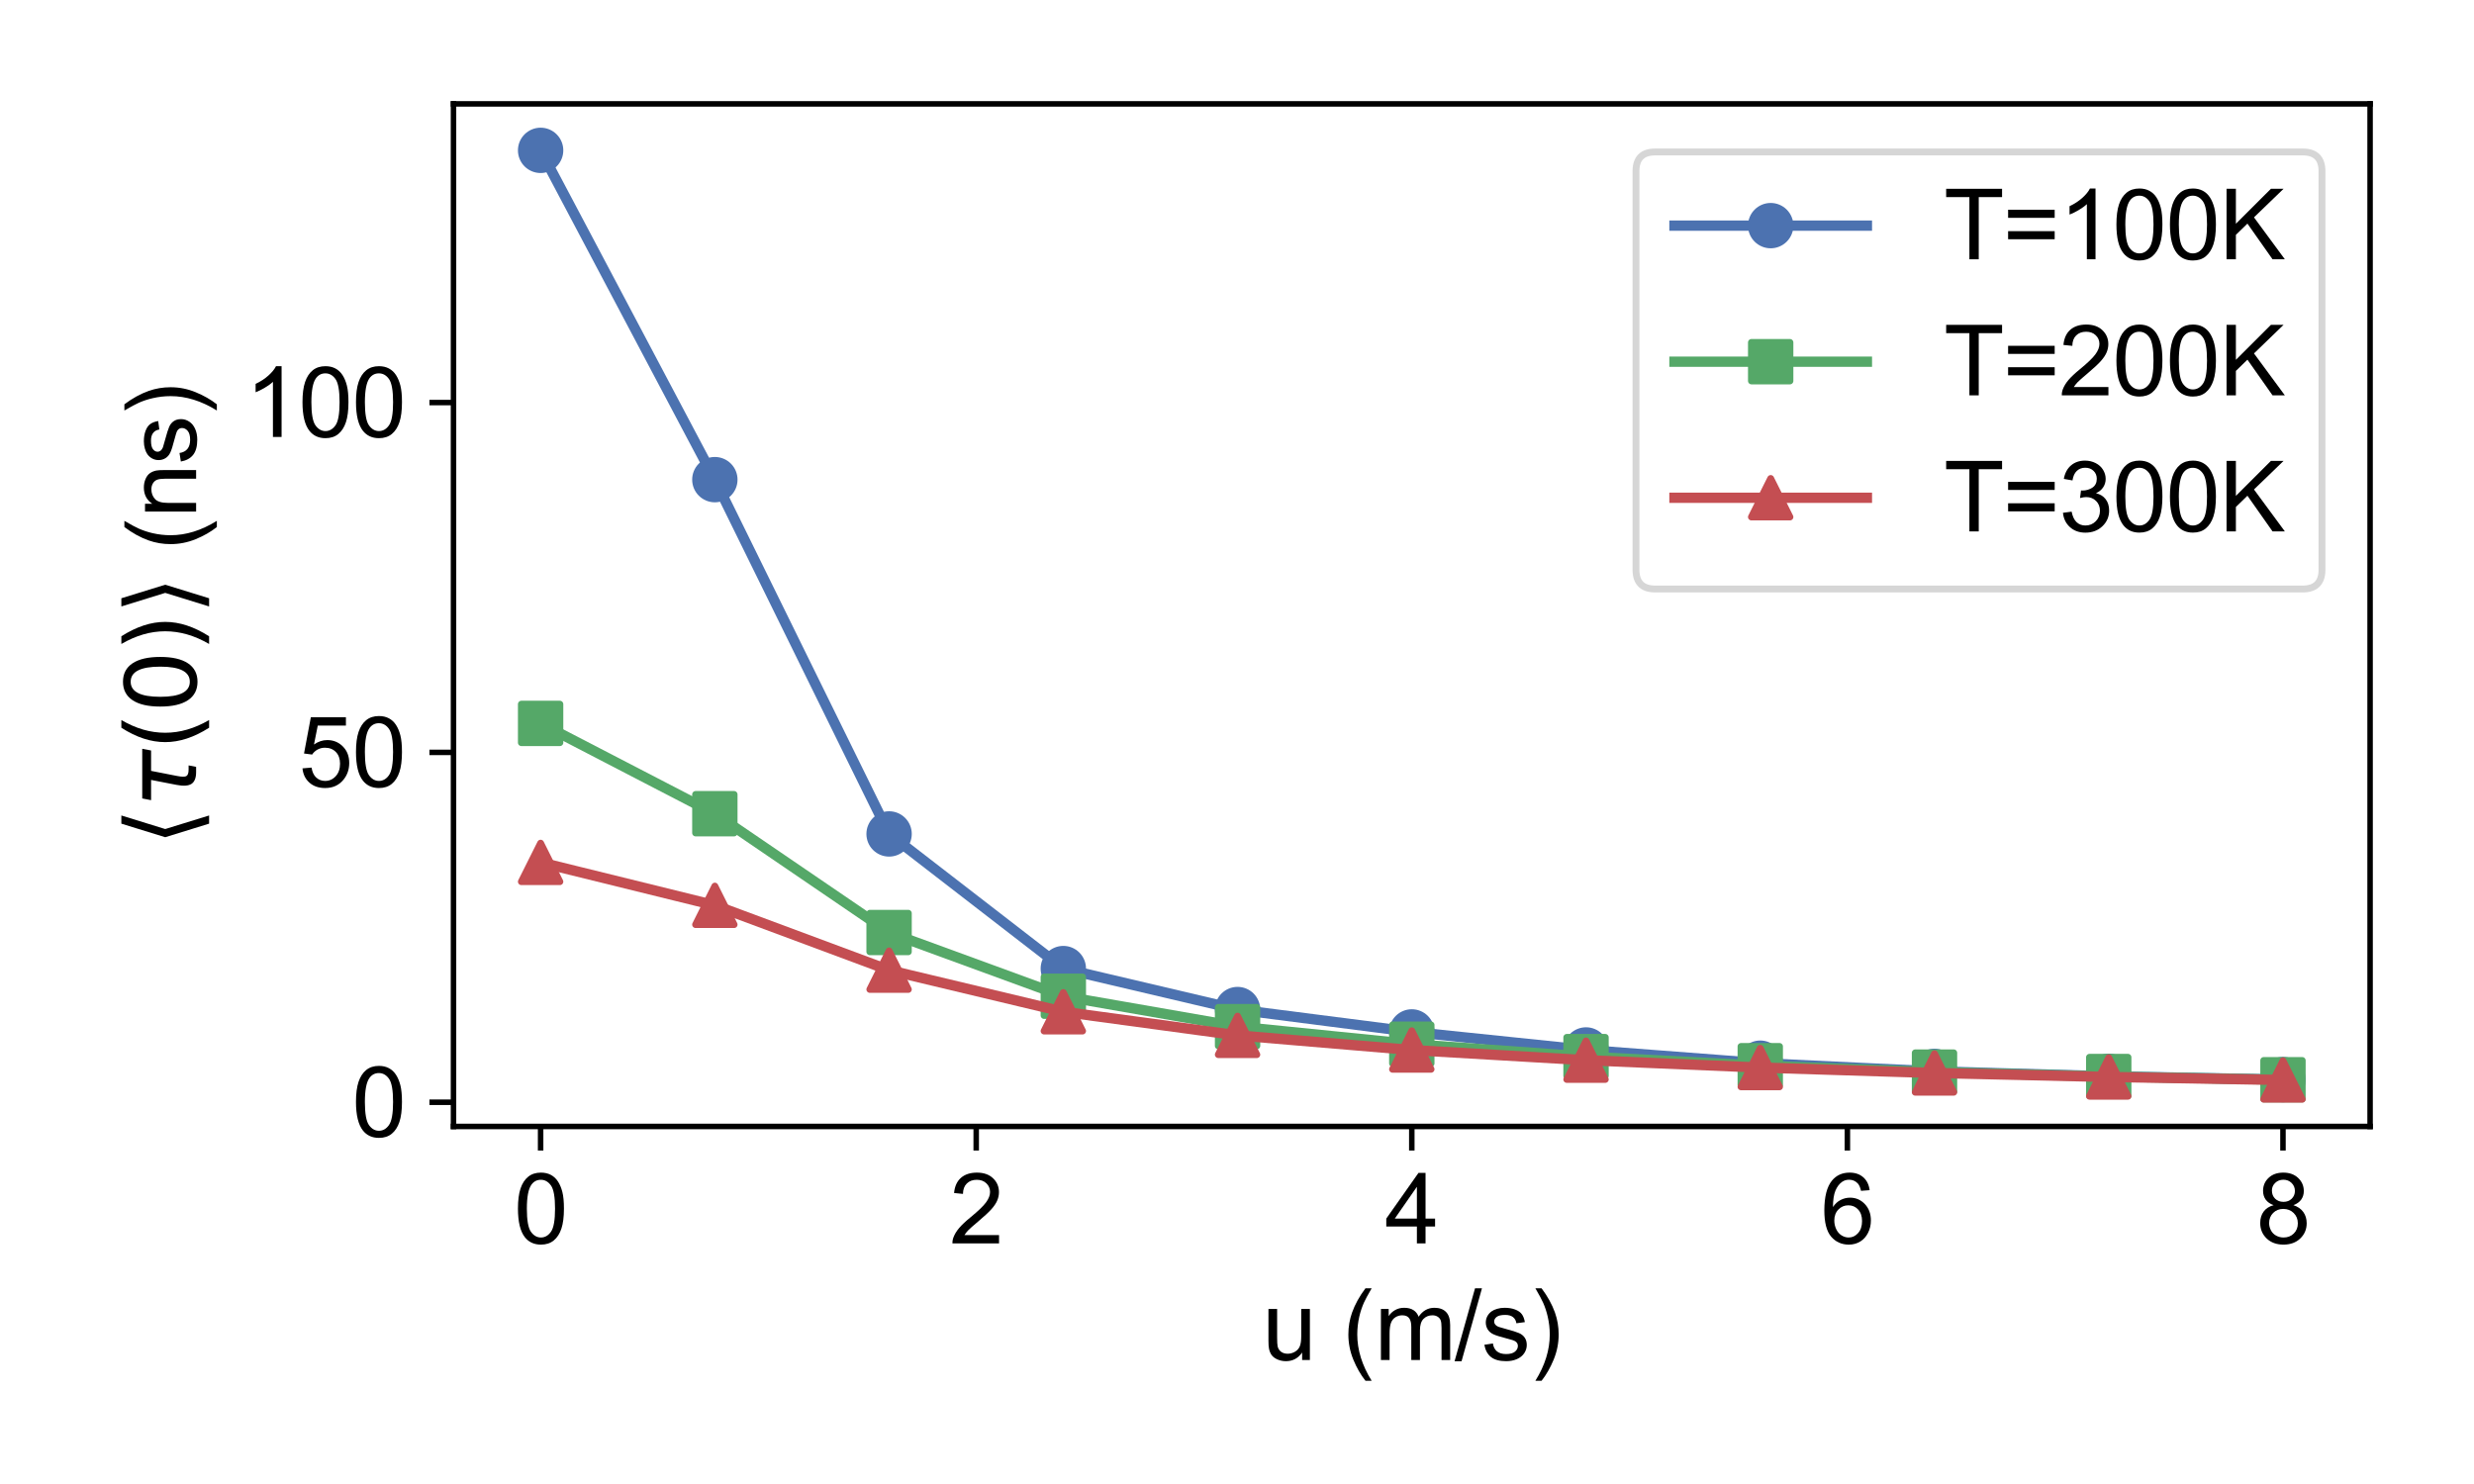 <?xml version="1.0" encoding="utf-8" standalone="no"?>
<!DOCTYPE svg PUBLIC "-//W3C//DTD SVG 1.1//EN"
  "http://www.w3.org/Graphics/SVG/1.1/DTD/svg11.dtd">
<svg xmlns:xlink="http://www.w3.org/1999/xlink" width="360pt" height="216pt" viewBox="0 0 360 216" xmlns="http://www.w3.org/2000/svg" version="1.1">
 <defs>
  <style type="text/css">*{stroke-linejoin: round; stroke-linecap: butt}</style>
 </defs>
 <g id="figure_1">
  <g id="patch_1">
   <path d="M 0 216 
L 360 216 
L 360 0 
L 0 0 
z
" style="fill: #ffffff"/>
  </g>
  <g id="axes_1">
   <g id="patch_2">
    <path d="M 65.99 163.96 
L 344.88 163.96 
L 344.88 15.12 
L 65.99 15.12 
z
" style="fill: #ffffff"/>
   </g>
   <g id="matplotlib.axis_1">
    <g id="xtick_1">
     <g id="line2d_1">
      <defs>
       <path id="m217354e483" d="M 0 0 
L 0 3.5 
" style="stroke: #000000; stroke-width: 0.8"/>
      </defs>
      <g>
       <use xlink:href="#m217354e483" x="78.667" y="163.96" style="stroke: #000000; stroke-width: 0.8"/>
      </g>
     </g>
     <g id="text_1">
      <!-- 0 -->
      <g transform="translate(74.774 180.981)scale(0.14 -0.14)">
       <defs>
        <path id="ArialMT-30" d="M 266 2259 
Q 266 3072 433 3567 
Q 600 4063 929 4331 
Q 1259 4600 1759 4600 
Q 2128 4600 2406 4451 
Q 2684 4303 2865 4023 
Q 3047 3744 3150 3342 
Q 3253 2941 3253 2259 
Q 3253 1453 3087 958 
Q 2922 463 2592 192 
Q 2263 -78 1759 -78 
Q 1097 -78 719 397 
Q 266 969 266 2259 
z
M 844 2259 
Q 844 1131 1108 757 
Q 1372 384 1759 384 
Q 2147 384 2411 759 
Q 2675 1134 2675 2259 
Q 2675 3391 2411 3762 
Q 2147 4134 1753 4134 
Q 1366 4134 1134 3806 
Q 844 3388 844 2259 
z
" transform="scale(0.016)"/>
       </defs>
       <use xlink:href="#ArialMT-30"/>
      </g>
     </g>
    </g>
    <g id="xtick_2">
     <g id="line2d_2">
      <g>
       <use xlink:href="#m217354e483" x="142.051" y="163.96" style="stroke: #000000; stroke-width: 0.8"/>
      </g>
     </g>
     <g id="text_2">
      <!-- 2 -->
      <g transform="translate(138.158 180.981)scale(0.14 -0.14)">
       <defs>
        <path id="ArialMT-32" d="M 3222 541 
L 3222 0 
L 194 0 
Q 188 203 259 391 
Q 375 700 629 1000 
Q 884 1300 1366 1694 
Q 2113 2306 2375 2664 
Q 2638 3022 2638 3341 
Q 2638 3675 2398 3904 
Q 2159 4134 1775 4134 
Q 1369 4134 1125 3890 
Q 881 3647 878 3216 
L 300 3275 
Q 359 3922 746 4261 
Q 1134 4600 1788 4600 
Q 2447 4600 2831 4234 
Q 3216 3869 3216 3328 
Q 3216 3053 3103 2787 
Q 2991 2522 2730 2228 
Q 2469 1934 1863 1422 
Q 1356 997 1212 845 
Q 1069 694 975 541 
L 3222 541 
z
" transform="scale(0.016)"/>
       </defs>
       <use xlink:href="#ArialMT-32"/>
      </g>
     </g>
    </g>
    <g id="xtick_3">
     <g id="line2d_3">
      <g>
       <use xlink:href="#m217354e483" x="205.435" y="163.96" style="stroke: #000000; stroke-width: 0.8"/>
      </g>
     </g>
     <g id="text_3">
      <!-- 4 -->
      <g transform="translate(201.542 180.981)scale(0.14 -0.14)">
       <defs>
        <path id="ArialMT-34" d="M 2069 0 
L 2069 1097 
L 81 1097 
L 81 1613 
L 2172 4581 
L 2631 4581 
L 2631 1613 
L 3250 1613 
L 3250 1097 
L 2631 1097 
L 2631 0 
L 2069 0 
z
M 2069 1613 
L 2069 3678 
L 634 1613 
L 2069 1613 
z
" transform="scale(0.016)"/>
       </defs>
       <use xlink:href="#ArialMT-34"/>
      </g>
     </g>
    </g>
    <g id="xtick_4">
     <g id="line2d_4">
      <g>
       <use xlink:href="#m217354e483" x="268.819" y="163.96" style="stroke: #000000; stroke-width: 0.8"/>
      </g>
     </g>
     <g id="text_4">
      <!-- 6 -->
      <g transform="translate(264.926 180.981)scale(0.14 -0.14)">
       <defs>
        <path id="ArialMT-36" d="M 3184 3459 
L 2625 3416 
Q 2550 3747 2413 3897 
Q 2184 4138 1850 4138 
Q 1581 4138 1378 3988 
Q 1113 3794 959 3422 
Q 806 3050 800 2363 
Q 1003 2672 1297 2822 
Q 1591 2972 1913 2972 
Q 2475 2972 2870 2558 
Q 3266 2144 3266 1488 
Q 3266 1056 3080 686 
Q 2894 316 2569 119 
Q 2244 -78 1831 -78 
Q 1128 -78 684 439 
Q 241 956 241 2144 
Q 241 3472 731 4075 
Q 1159 4600 1884 4600 
Q 2425 4600 2770 4297 
Q 3116 3994 3184 3459 
z
M 888 1484 
Q 888 1194 1011 928 
Q 1134 663 1356 523 
Q 1578 384 1822 384 
Q 2178 384 2434 671 
Q 2691 959 2691 1453 
Q 2691 1928 2437 2201 
Q 2184 2475 1800 2475 
Q 1419 2475 1153 2201 
Q 888 1928 888 1484 
z
" transform="scale(0.016)"/>
       </defs>
       <use xlink:href="#ArialMT-36"/>
      </g>
     </g>
    </g>
    <g id="xtick_5">
     <g id="line2d_5">
      <g>
       <use xlink:href="#m217354e483" x="332.203" y="163.96" style="stroke: #000000; stroke-width: 0.8"/>
      </g>
     </g>
     <g id="text_5">
      <!-- 8 -->
      <g transform="translate(328.311 180.981)scale(0.14 -0.14)">
       <defs>
        <path id="ArialMT-38" d="M 1131 2484 
Q 781 2613 612 2850 
Q 444 3088 444 3419 
Q 444 3919 803 4259 
Q 1163 4600 1759 4600 
Q 2359 4600 2725 4251 
Q 3091 3903 3091 3403 
Q 3091 3084 2923 2848 
Q 2756 2613 2416 2484 
Q 2838 2347 3058 2040 
Q 3278 1734 3278 1309 
Q 3278 722 2862 322 
Q 2447 -78 1769 -78 
Q 1091 -78 675 323 
Q 259 725 259 1325 
Q 259 1772 486 2073 
Q 713 2375 1131 2484 
z
M 1019 3438 
Q 1019 3113 1228 2906 
Q 1438 2700 1772 2700 
Q 2097 2700 2305 2904 
Q 2513 3109 2513 3406 
Q 2513 3716 2298 3927 
Q 2084 4138 1766 4138 
Q 1444 4138 1231 3931 
Q 1019 3725 1019 3438 
z
M 838 1322 
Q 838 1081 952 856 
Q 1066 631 1291 507 
Q 1516 384 1775 384 
Q 2178 384 2440 643 
Q 2703 903 2703 1303 
Q 2703 1709 2433 1975 
Q 2163 2241 1756 2241 
Q 1359 2241 1098 1978 
Q 838 1716 838 1322 
z
" transform="scale(0.016)"/>
       </defs>
       <use xlink:href="#ArialMT-38"/>
      </g>
     </g>
    </g>
    <g id="text_6">
     <!-- u (m/s) -->
     <g transform="translate(183.661 197.955)scale(0.14 -0.14)">
      <defs>
       <path id="ArialMT-75" d="M 2597 0 
L 2597 488 
Q 2209 -75 1544 -75 
Q 1250 -75 995 37 
Q 741 150 617 320 
Q 494 491 444 738 
Q 409 903 409 1263 
L 409 3319 
L 972 3319 
L 972 1478 
Q 972 1038 1006 884 
Q 1059 663 1231 536 
Q 1403 409 1656 409 
Q 1909 409 2131 539 
Q 2353 669 2445 892 
Q 2538 1116 2538 1541 
L 2538 3319 
L 3100 3319 
L 3100 0 
L 2597 0 
z
" transform="scale(0.016)"/>
       <path id="ArialMT-20" transform="scale(0.016)"/>
       <path id="ArialMT-28" d="M 1497 -1347 
Q 1031 -759 709 28 
Q 388 816 388 1659 
Q 388 2403 628 3084 
Q 909 3875 1497 4659 
L 1900 4659 
Q 1522 4009 1400 3731 
Q 1209 3300 1100 2831 
Q 966 2247 966 1656 
Q 966 153 1900 -1347 
L 1497 -1347 
z
" transform="scale(0.016)"/>
       <path id="ArialMT-6d" d="M 422 0 
L 422 3319 
L 925 3319 
L 925 2853 
Q 1081 3097 1340 3245 
Q 1600 3394 1931 3394 
Q 2300 3394 2536 3241 
Q 2772 3088 2869 2813 
Q 3263 3394 3894 3394 
Q 4388 3394 4653 3120 
Q 4919 2847 4919 2278 
L 4919 0 
L 4359 0 
L 4359 2091 
Q 4359 2428 4304 2576 
Q 4250 2725 4106 2815 
Q 3963 2906 3769 2906 
Q 3419 2906 3187 2673 
Q 2956 2441 2956 1928 
L 2956 0 
L 2394 0 
L 2394 2156 
Q 2394 2531 2256 2718 
Q 2119 2906 1806 2906 
Q 1569 2906 1367 2781 
Q 1166 2656 1075 2415 
Q 984 2175 984 1722 
L 984 0 
L 422 0 
z
" transform="scale(0.016)"/>
       <path id="ArialMT-2f" d="M 0 -78 
L 1328 4659 
L 1778 4659 
L 453 -78 
L 0 -78 
z
" transform="scale(0.016)"/>
       <path id="ArialMT-73" d="M 197 991 
L 753 1078 
Q 800 744 1014 566 
Q 1228 388 1613 388 
Q 2000 388 2187 545 
Q 2375 703 2375 916 
Q 2375 1106 2209 1216 
Q 2094 1291 1634 1406 
Q 1016 1563 777 1677 
Q 538 1791 414 1992 
Q 291 2194 291 2438 
Q 291 2659 392 2848 
Q 494 3038 669 3163 
Q 800 3259 1026 3326 
Q 1253 3394 1513 3394 
Q 1903 3394 2198 3281 
Q 2494 3169 2634 2976 
Q 2775 2784 2828 2463 
L 2278 2388 
Q 2241 2644 2061 2787 
Q 1881 2931 1553 2931 
Q 1166 2931 1000 2803 
Q 834 2675 834 2503 
Q 834 2394 903 2306 
Q 972 2216 1119 2156 
Q 1203 2125 1616 2013 
Q 2213 1853 2448 1751 
Q 2684 1650 2818 1456 
Q 2953 1263 2953 975 
Q 2953 694 2789 445 
Q 2625 197 2315 61 
Q 2006 -75 1616 -75 
Q 969 -75 630 194 
Q 291 463 197 991 
z
" transform="scale(0.016)"/>
       <path id="ArialMT-29" d="M 791 -1347 
L 388 -1347 
Q 1322 153 1322 1656 
Q 1322 2244 1188 2822 
Q 1081 3291 891 3722 
Q 769 4003 388 4659 
L 791 4659 
Q 1378 3875 1659 3084 
Q 1900 2403 1900 1659 
Q 1900 816 1576 28 
Q 1253 -759 791 -1347 
z
" transform="scale(0.016)"/>
      </defs>
      <use xlink:href="#ArialMT-75"/>
      <use xlink:href="#ArialMT-20" x="55.615"/>
      <use xlink:href="#ArialMT-28" x="83.398"/>
      <use xlink:href="#ArialMT-6d" x="116.699"/>
      <use xlink:href="#ArialMT-2f" x="200"/>
      <use xlink:href="#ArialMT-73" x="227.783"/>
      <use xlink:href="#ArialMT-29" x="277.783"/>
     </g>
    </g>
   </g>
   <g id="matplotlib.axis_2">
    <g id="ytick_1">
     <g id="line2d_6">
      <defs>
       <path id="m1378938a5d" d="M 0 0 
L -3.5 0 
" style="stroke: #000000; stroke-width: 0.8"/>
      </defs>
      <g>
       <use xlink:href="#m1378938a5d" x="65.99" y="160.436" style="stroke: #000000; stroke-width: 0.8"/>
      </g>
     </g>
     <g id="text_7">
      <!-- 0 -->
      <g transform="translate(51.205 165.447)scale(0.14 -0.14)">
       <use xlink:href="#ArialMT-30"/>
      </g>
     </g>
    </g>
    <g id="ytick_2">
     <g id="line2d_7">
      <g>
       <use xlink:href="#m1378938a5d" x="65.99" y="109.514" style="stroke: #000000; stroke-width: 0.8"/>
      </g>
     </g>
     <g id="text_8">
      <!-- 50 -->
      <g transform="translate(43.419 114.525)scale(0.14 -0.14)">
       <defs>
        <path id="ArialMT-35" d="M 266 1200 
L 856 1250 
Q 922 819 1161 601 
Q 1400 384 1738 384 
Q 2144 384 2425 690 
Q 2706 997 2706 1503 
Q 2706 1984 2436 2262 
Q 2166 2541 1728 2541 
Q 1456 2541 1237 2417 
Q 1019 2294 894 2097 
L 366 2166 
L 809 4519 
L 3088 4519 
L 3088 3981 
L 1259 3981 
L 1013 2750 
Q 1425 3038 1878 3038 
Q 2478 3038 2890 2622 
Q 3303 2206 3303 1553 
Q 3303 931 2941 478 
Q 2500 -78 1738 -78 
Q 1113 -78 717 272 
Q 322 622 266 1200 
z
" transform="scale(0.016)"/>
       </defs>
       <use xlink:href="#ArialMT-35"/>
       <use xlink:href="#ArialMT-30" x="55.615"/>
      </g>
     </g>
    </g>
    <g id="ytick_3">
     <g id="line2d_8">
      <g>
       <use xlink:href="#m1378938a5d" x="65.99" y="58.592" style="stroke: #000000; stroke-width: 0.8"/>
      </g>
     </g>
     <g id="text_9">
      <!-- 100 -->
      <g transform="translate(35.634 63.603)scale(0.14 -0.14)">
       <defs>
        <path id="ArialMT-31" d="M 2384 0 
L 1822 0 
L 1822 3584 
Q 1619 3391 1289 3197 
Q 959 3003 697 2906 
L 697 3450 
Q 1169 3672 1522 3987 
Q 1875 4303 2022 4600 
L 2384 4600 
L 2384 0 
z
" transform="scale(0.016)"/>
       </defs>
       <use xlink:href="#ArialMT-31"/>
       <use xlink:href="#ArialMT-30" x="55.615"/>
       <use xlink:href="#ArialMT-30" x="111.23"/>
      </g>
     </g>
    </g>
    <g id="text_10">
     <!-- $\left&lt; \tau(0) \right &gt;$ (ns) -->
     <g transform="translate(28.554 123.14)rotate(-90)scale(0.14 -0.14)">
      <defs>
       <path id="DejaVuSans-27e8" d="M 572 2006 
L 1453 4856 
L 1984 4856 
L 1103 2006 
L 1984 -844 
L 1453 -844 
L 572 2006 
z
" transform="scale(0.016)"/>
       <path id="DejaVuSans-Oblique-3c4" d="M 2103 638 
Q 2188 488 2525 488 
L 2800 488 
L 2706 0 
L 2363 0 
Q 1800 0 1600 300 
Q 1403 606 1534 1269 
L 1856 2925 
L 541 2925 
L 653 3500 
L 3881 3500 
L 3769 2925 
L 2444 2925 
L 2113 1234 
Q 2025 781 2103 638 
z
" transform="scale(0.016)"/>
       <path id="DejaVuSans-28" d="M 1984 4856 
Q 1566 4138 1362 3434 
Q 1159 2731 1159 2009 
Q 1159 1288 1364 580 
Q 1569 -128 1984 -844 
L 1484 -844 
Q 1016 -109 783 600 
Q 550 1309 550 2009 
Q 550 2706 781 3412 
Q 1013 4119 1484 4856 
L 1984 4856 
z
" transform="scale(0.016)"/>
       <path id="DejaVuSans-30" d="M 2034 4250 
Q 1547 4250 1301 3770 
Q 1056 3291 1056 2328 
Q 1056 1369 1301 889 
Q 1547 409 2034 409 
Q 2525 409 2770 889 
Q 3016 1369 3016 2328 
Q 3016 3291 2770 3770 
Q 2525 4250 2034 4250 
z
M 2034 4750 
Q 2819 4750 3233 4129 
Q 3647 3509 3647 2328 
Q 3647 1150 3233 529 
Q 2819 -91 2034 -91 
Q 1250 -91 836 529 
Q 422 1150 422 2328 
Q 422 3509 836 4129 
Q 1250 4750 2034 4750 
z
" transform="scale(0.016)"/>
       <path id="DejaVuSans-29" d="M 513 4856 
L 1013 4856 
Q 1481 4119 1714 3412 
Q 1947 2706 1947 2009 
Q 1947 1309 1714 600 
Q 1481 -109 1013 -844 
L 513 -844 
Q 928 -128 1133 580 
Q 1338 1288 1338 2009 
Q 1338 2731 1133 3434 
Q 928 4138 513 4856 
z
" transform="scale(0.016)"/>
       <path id="DejaVuSans-27e9" d="M 1925 2006 
L 1044 -844 
L 513 -844 
L 1394 2006 
L 513 4856 
L 1044 4856 
L 1925 2006 
z
" transform="scale(0.016)"/>
       <path id="ArialMT-6e" d="M 422 0 
L 422 3319 
L 928 3319 
L 928 2847 
Q 1294 3394 1984 3394 
Q 2284 3394 2536 3286 
Q 2788 3178 2913 3003 
Q 3038 2828 3088 2588 
Q 3119 2431 3119 2041 
L 3119 0 
L 2556 0 
L 2556 2019 
Q 2556 2363 2490 2533 
Q 2425 2703 2258 2804 
Q 2091 2906 1866 2906 
Q 1506 2906 1245 2678 
Q 984 2450 984 1813 
L 984 0 
L 422 0 
z
" transform="scale(0.016)"/>
      </defs>
      <use xlink:href="#DejaVuSans-27e8" transform="translate(0 0.125)"/>
      <use xlink:href="#DejaVuSans-Oblique-3c4" transform="translate(39.014 0.125)"/>
      <use xlink:href="#DejaVuSans-28" transform="translate(99.219 0.125)"/>
      <use xlink:href="#DejaVuSans-30" transform="translate(138.232 0.125)"/>
      <use xlink:href="#DejaVuSans-29" transform="translate(201.855 0.125)"/>
      <use xlink:href="#DejaVuSans-27e9" transform="translate(240.869 0.125)"/>
      <use xlink:href="#ArialMT-20" transform="translate(279.883 0.125)"/>
      <use xlink:href="#ArialMT-28" transform="translate(307.666 0.125)"/>
      <use xlink:href="#ArialMT-6e" transform="translate(340.967 0.125)"/>
      <use xlink:href="#ArialMT-73" transform="translate(396.582 0.125)"/>
      <use xlink:href="#ArialMT-29" transform="translate(446.582 0.125)"/>
     </g>
    </g>
   </g>
   <g id="line2d_9">
    <path d="M 78.667 21.885 
L 104.02 69.813 
L 129.374 121.381 
L 154.728 140.978 
L 180.081 146.941 
L 205.435 150.198 
L 230.789 152.823 
L 256.142 154.748 
L 281.496 155.942 
L 306.85 156.659 
L 332.203 157.138 
" clip-path="url(#p42e2abb424)" style="fill: none; stroke: #4c72b0; stroke-width: 1.5; stroke-linecap: square"/>
    <defs>
     <path id="m8c9fb2254f" d="M 0 2.8 
C 0.743 2.8 1.455 2.505 1.98 1.98 
C 2.505 1.455 2.8 0.743 2.8 0 
C 2.8 -0.743 2.505 -1.455 1.98 -1.98 
C 1.455 -2.505 0.743 -2.8 0 -2.8 
C -0.743 -2.8 -1.455 -2.505 -1.98 -1.98 
C -2.505 -1.455 -2.8 -0.743 -2.8 0 
C -2.8 0.743 -2.505 1.455 -1.98 1.98 
C -1.455 2.505 -0.743 2.8 0 2.8 
z
" style="stroke: #4c72b0"/>
    </defs>
    <g clip-path="url(#p42e2abb424)">
     <use xlink:href="#m8c9fb2254f" x="78.667" y="21.885" style="fill: #4c72b0; stroke: #4c72b0"/>
     <use xlink:href="#m8c9fb2254f" x="104.02" y="69.813" style="fill: #4c72b0; stroke: #4c72b0"/>
     <use xlink:href="#m8c9fb2254f" x="129.374" y="121.381" style="fill: #4c72b0; stroke: #4c72b0"/>
     <use xlink:href="#m8c9fb2254f" x="154.728" y="140.978" style="fill: #4c72b0; stroke: #4c72b0"/>
     <use xlink:href="#m8c9fb2254f" x="180.081" y="146.941" style="fill: #4c72b0; stroke: #4c72b0"/>
     <use xlink:href="#m8c9fb2254f" x="205.435" y="150.198" style="fill: #4c72b0; stroke: #4c72b0"/>
     <use xlink:href="#m8c9fb2254f" x="230.789" y="152.823" style="fill: #4c72b0; stroke: #4c72b0"/>
     <use xlink:href="#m8c9fb2254f" x="256.142" y="154.748" style="fill: #4c72b0; stroke: #4c72b0"/>
     <use xlink:href="#m8c9fb2254f" x="281.496" y="155.942" style="fill: #4c72b0; stroke: #4c72b0"/>
     <use xlink:href="#m8c9fb2254f" x="306.85" y="156.659" style="fill: #4c72b0; stroke: #4c72b0"/>
     <use xlink:href="#m8c9fb2254f" x="332.203" y="157.138" style="fill: #4c72b0; stroke: #4c72b0"/>
    </g>
   </g>
   <g id="line2d_10">
    <path d="M 78.667 105.294 
L 104.02 118.436 
L 129.374 135.729 
L 154.728 145.004 
L 180.081 149.427 
L 205.435 151.982 
L 230.789 153.793 
L 256.142 155.115 
L 281.496 156.045 
L 306.85 156.692 
L 332.203 157.158 
" clip-path="url(#p42e2abb424)" style="fill: none; stroke: #55a868; stroke-width: 1.5; stroke-linecap: square"/>
    <defs>
     <path id="m8fa4c342de" d="M -2.8 2.8 
L 2.8 2.8 
L 2.8 -2.8 
L -2.8 -2.8 
z
" style="stroke: #55a868; stroke-linejoin: miter"/>
    </defs>
    <g clip-path="url(#p42e2abb424)">
     <use xlink:href="#m8fa4c342de" x="78.667" y="105.294" style="fill: #55a868; stroke: #55a868; stroke-linejoin: miter"/>
     <use xlink:href="#m8fa4c342de" x="104.02" y="118.436" style="fill: #55a868; stroke: #55a868; stroke-linejoin: miter"/>
     <use xlink:href="#m8fa4c342de" x="129.374" y="135.729" style="fill: #55a868; stroke: #55a868; stroke-linejoin: miter"/>
     <use xlink:href="#m8fa4c342de" x="154.728" y="145.004" style="fill: #55a868; stroke: #55a868; stroke-linejoin: miter"/>
     <use xlink:href="#m8fa4c342de" x="180.081" y="149.427" style="fill: #55a868; stroke: #55a868; stroke-linejoin: miter"/>
     <use xlink:href="#m8fa4c342de" x="205.435" y="151.982" style="fill: #55a868; stroke: #55a868; stroke-linejoin: miter"/>
     <use xlink:href="#m8fa4c342de" x="230.789" y="153.793" style="fill: #55a868; stroke: #55a868; stroke-linejoin: miter"/>
     <use xlink:href="#m8fa4c342de" x="256.142" y="155.115" style="fill: #55a868; stroke: #55a868; stroke-linejoin: miter"/>
     <use xlink:href="#m8fa4c342de" x="281.496" y="156.045" style="fill: #55a868; stroke: #55a868; stroke-linejoin: miter"/>
     <use xlink:href="#m8fa4c342de" x="306.85" y="156.692" style="fill: #55a868; stroke: #55a868; stroke-linejoin: miter"/>
     <use xlink:href="#m8fa4c342de" x="332.203" y="157.158" style="fill: #55a868; stroke: #55a868; stroke-linejoin: miter"/>
    </g>
   </g>
   <g id="line2d_11">
    <path d="M 78.667 125.527 
L 104.02 131.776 
L 129.374 141.212 
L 154.728 147.267 
L 180.081 150.703 
L 205.435 152.835 
L 230.789 154.313 
L 256.142 155.387 
L 281.496 156.175 
L 306.85 156.756 
L 332.203 157.195 
" clip-path="url(#p42e2abb424)" style="fill: none; stroke: #c44e52; stroke-width: 1.5; stroke-linecap: square"/>
    <defs>
     <path id="m352a8cf63f" d="M 0 -2.8 
L -2.8 2.8 
L 2.8 2.8 
z
" style="stroke: #c44e52; stroke-linejoin: miter"/>
    </defs>
    <g clip-path="url(#p42e2abb424)">
     <use xlink:href="#m352a8cf63f" x="78.667" y="125.527" style="fill: #c44e52; stroke: #c44e52; stroke-linejoin: miter"/>
     <use xlink:href="#m352a8cf63f" x="104.02" y="131.776" style="fill: #c44e52; stroke: #c44e52; stroke-linejoin: miter"/>
     <use xlink:href="#m352a8cf63f" x="129.374" y="141.212" style="fill: #c44e52; stroke: #c44e52; stroke-linejoin: miter"/>
     <use xlink:href="#m352a8cf63f" x="154.728" y="147.267" style="fill: #c44e52; stroke: #c44e52; stroke-linejoin: miter"/>
     <use xlink:href="#m352a8cf63f" x="180.081" y="150.703" style="fill: #c44e52; stroke: #c44e52; stroke-linejoin: miter"/>
     <use xlink:href="#m352a8cf63f" x="205.435" y="152.835" style="fill: #c44e52; stroke: #c44e52; stroke-linejoin: miter"/>
     <use xlink:href="#m352a8cf63f" x="230.789" y="154.313" style="fill: #c44e52; stroke: #c44e52; stroke-linejoin: miter"/>
     <use xlink:href="#m352a8cf63f" x="256.142" y="155.387" style="fill: #c44e52; stroke: #c44e52; stroke-linejoin: miter"/>
     <use xlink:href="#m352a8cf63f" x="281.496" y="156.175" style="fill: #c44e52; stroke: #c44e52; stroke-linejoin: miter"/>
     <use xlink:href="#m352a8cf63f" x="306.85" y="156.756" style="fill: #c44e52; stroke: #c44e52; stroke-linejoin: miter"/>
     <use xlink:href="#m352a8cf63f" x="332.203" y="157.195" style="fill: #c44e52; stroke: #c44e52; stroke-linejoin: miter"/>
    </g>
   </g>
   <g id="patch_3">
    <path d="M 65.99 163.96 
L 65.99 15.12 
" style="fill: none; stroke: #000000; stroke-width: 0.8; stroke-linejoin: miter; stroke-linecap: square"/>
   </g>
   <g id="patch_4">
    <path d="M 344.88 163.96 
L 344.88 15.12 
" style="fill: none; stroke: #000000; stroke-width: 0.8; stroke-linejoin: miter; stroke-linecap: square"/>
   </g>
   <g id="patch_5">
    <path d="M 65.99 163.96 
L 344.88 163.96 
" style="fill: none; stroke: #000000; stroke-width: 0.8; stroke-linejoin: miter; stroke-linecap: square"/>
   </g>
   <g id="patch_6">
    <path d="M 65.99 15.12 
L 344.88 15.12 
" style="fill: none; stroke: #000000; stroke-width: 0.8; stroke-linejoin: miter; stroke-linecap: square"/>
   </g>
   <g id="legend_1">
    <g id="patch_7">
     <path d="M 240.858 85.73 
L 335.08 85.73 
Q 337.88 85.73 337.88 82.93 
L 337.88 24.92 
Q 337.88 22.12 335.08 22.12 
L 240.858 22.12 
Q 238.058 22.12 238.058 24.92 
L 238.058 82.93 
Q 238.058 85.73 240.858 85.73 
z
" style="fill: #ffffff; opacity: 0.8; stroke: #cccccc; stroke-linejoin: miter"/>
    </g>
    <g id="line2d_12">
     <path d="M 243.658 32.841 
L 257.658 32.841 
L 271.658 32.841 
" style="fill: none; stroke: #4c72b0; stroke-width: 1.5; stroke-linecap: square"/>
     <g>
      <use xlink:href="#m8c9fb2254f" x="257.658" y="32.841" style="fill: #4c72b0; stroke: #4c72b0"/>
     </g>
    </g>
    <g id="text_11">
     <!-- T=100K -->
     <g transform="translate(282.858 37.741)scale(0.14 -0.14)">
      <defs>
       <path id="ArialMT-54" d="M 1659 0 
L 1659 4041 
L 150 4041 
L 150 4581 
L 3781 4581 
L 3781 4041 
L 2266 4041 
L 2266 0 
L 1659 0 
z
" transform="scale(0.016)"/>
       <path id="ArialMT-3d" d="M 3381 2694 
L 356 2694 
L 356 3219 
L 3381 3219 
L 3381 2694 
z
M 3381 1303 
L 356 1303 
L 356 1828 
L 3381 1828 
L 3381 1303 
z
" transform="scale(0.016)"/>
       <path id="ArialMT-4b" d="M 469 0 
L 469 4581 
L 1075 4581 
L 1075 2309 
L 3350 4581 
L 4172 4581 
L 2250 2725 
L 4256 0 
L 3456 0 
L 1825 2319 
L 1075 1588 
L 1075 0 
L 469 0 
z
" transform="scale(0.016)"/>
      </defs>
      <use xlink:href="#ArialMT-54"/>
      <use xlink:href="#ArialMT-3d" x="61.084"/>
      <use xlink:href="#ArialMT-31" x="119.482"/>
      <use xlink:href="#ArialMT-30" x="175.098"/>
      <use xlink:href="#ArialMT-30" x="230.713"/>
      <use xlink:href="#ArialMT-4b" x="286.328"/>
     </g>
    </g>
    <g id="line2d_13">
     <path d="M 243.658 52.644 
L 257.658 52.644 
L 271.658 52.644 
" style="fill: none; stroke: #55a868; stroke-width: 1.5; stroke-linecap: square"/>
     <g>
      <use xlink:href="#m8fa4c342de" x="257.658" y="52.644" style="fill: #55a868; stroke: #55a868; stroke-linejoin: miter"/>
     </g>
    </g>
    <g id="text_12">
     <!-- T=200K -->
     <g transform="translate(282.858 57.544)scale(0.14 -0.14)">
      <use xlink:href="#ArialMT-54"/>
      <use xlink:href="#ArialMT-3d" x="61.084"/>
      <use xlink:href="#ArialMT-32" x="119.482"/>
      <use xlink:href="#ArialMT-30" x="175.098"/>
      <use xlink:href="#ArialMT-30" x="230.713"/>
      <use xlink:href="#ArialMT-4b" x="286.328"/>
     </g>
    </g>
    <g id="line2d_14">
     <path d="M 243.658 72.448 
L 257.658 72.448 
L 271.658 72.448 
" style="fill: none; stroke: #c44e52; stroke-width: 1.5; stroke-linecap: square"/>
     <g>
      <use xlink:href="#m352a8cf63f" x="257.658" y="72.448" style="fill: #c44e52; stroke: #c44e52; stroke-linejoin: miter"/>
     </g>
    </g>
    <g id="text_13">
     <!-- T=300K -->
     <g transform="translate(282.858 77.348)scale(0.14 -0.14)">
      <defs>
       <path id="ArialMT-33" d="M 269 1209 
L 831 1284 
Q 928 806 1161 595 
Q 1394 384 1728 384 
Q 2125 384 2398 659 
Q 2672 934 2672 1341 
Q 2672 1728 2419 1979 
Q 2166 2231 1775 2231 
Q 1616 2231 1378 2169 
L 1441 2663 
Q 1497 2656 1531 2656 
Q 1891 2656 2178 2843 
Q 2466 3031 2466 3422 
Q 2466 3731 2256 3934 
Q 2047 4138 1716 4138 
Q 1388 4138 1169 3931 
Q 950 3725 888 3313 
L 325 3413 
Q 428 3978 793 4289 
Q 1159 4600 1703 4600 
Q 2078 4600 2393 4439 
Q 2709 4278 2876 4000 
Q 3044 3722 3044 3409 
Q 3044 3113 2884 2869 
Q 2725 2625 2413 2481 
Q 2819 2388 3044 2092 
Q 3269 1797 3269 1353 
Q 3269 753 2831 336 
Q 2394 -81 1725 -81 
Q 1122 -81 723 278 
Q 325 638 269 1209 
z
" transform="scale(0.016)"/>
      </defs>
      <use xlink:href="#ArialMT-54"/>
      <use xlink:href="#ArialMT-3d" x="61.084"/>
      <use xlink:href="#ArialMT-33" x="119.482"/>
      <use xlink:href="#ArialMT-30" x="175.098"/>
      <use xlink:href="#ArialMT-30" x="230.713"/>
      <use xlink:href="#ArialMT-4b" x="286.328"/>
     </g>
    </g>
   </g>
  </g>
 </g>
 <defs>
  <clipPath id="p42e2abb424">
   <rect x="65.99" y="15.12" width="278.89" height="148.84"/>
  </clipPath>
 </defs>
</svg>
